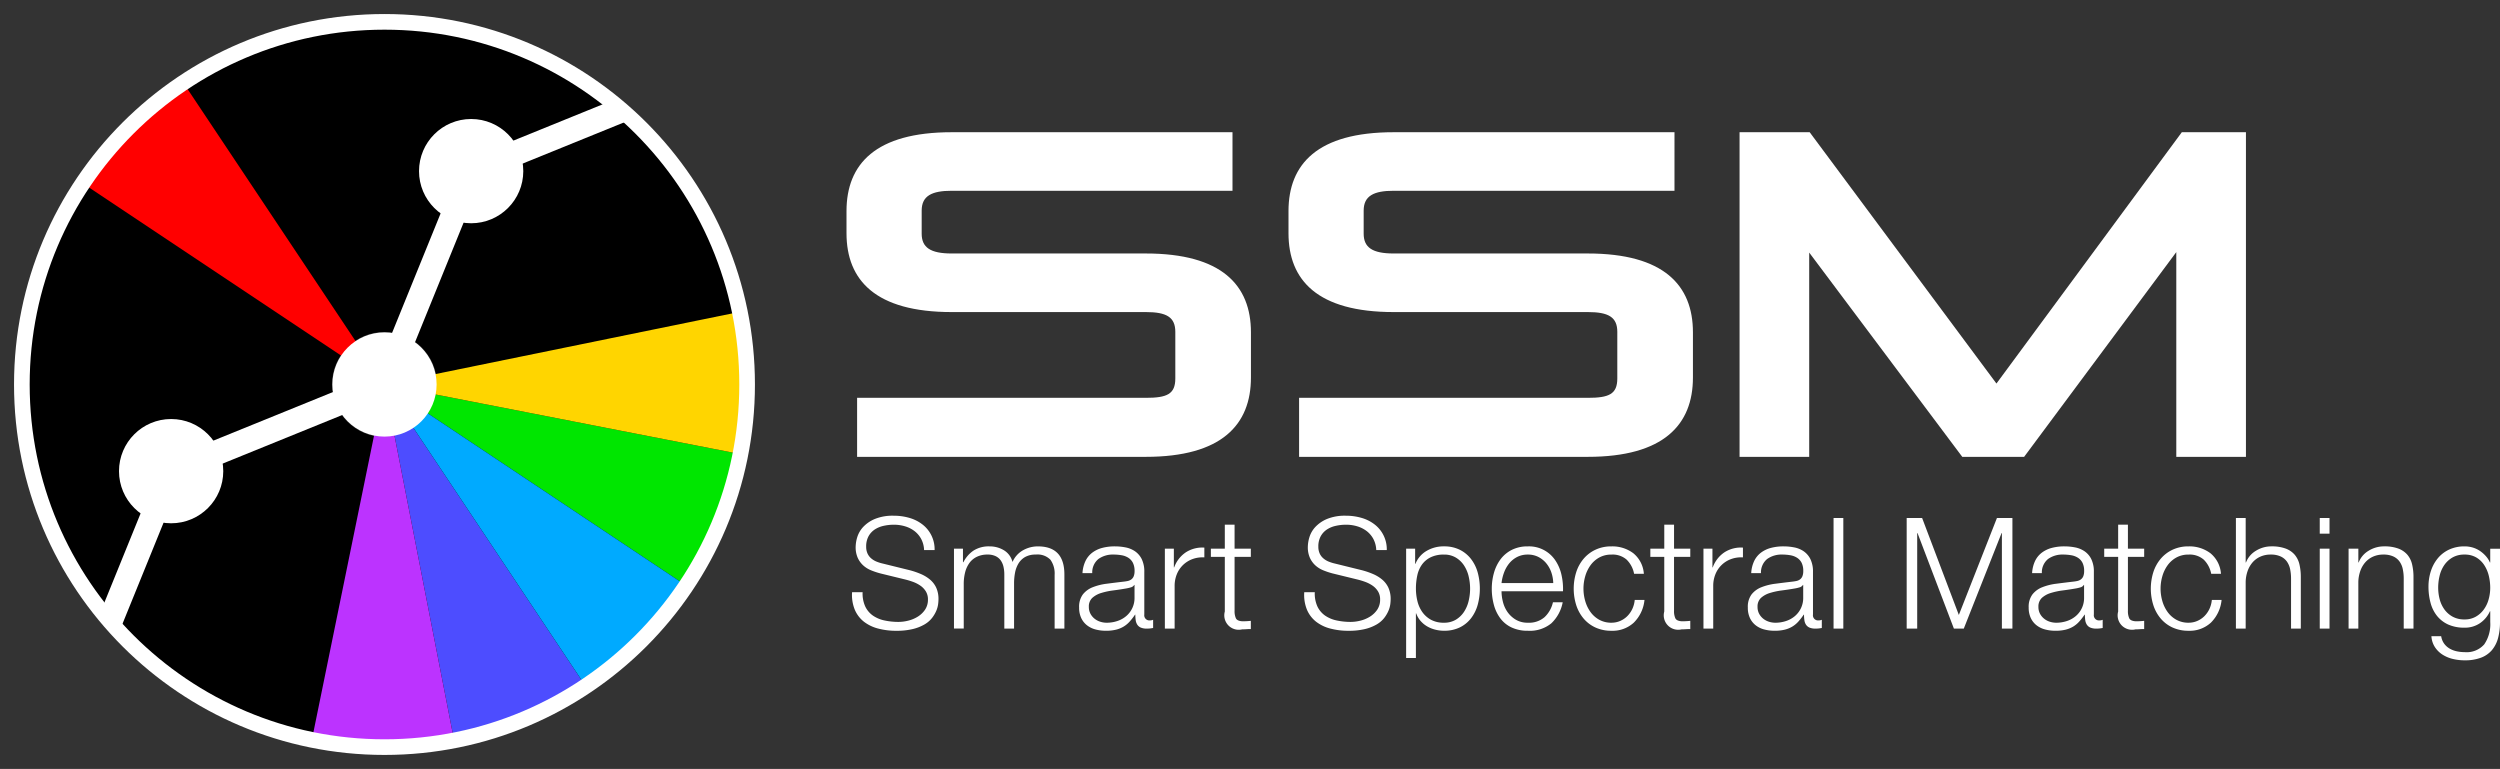 <svg xmlns="http://www.w3.org/2000/svg" xmlns:xlink="http://www.w3.org/1999/xlink" viewBox="0 0 174.37 53.633"><rect x="0" y="0" width="174.37" height="53.633" fill="#333333" stroke="none"/><defs><style>.cls-1,.cls-11,.cls-3{fill:none;stroke-miterlimit:10;}.cls-1,.cls-11{stroke:#fff;}.cls-1{stroke-width:1.091px;}.cls-2{clip-path:url(#clip-path);}.cls-3{stroke:#000;stroke-width:23.154px;}.cls-4{fill:#4d4dff;}.cls-5{fill:#bc33ff;}.cls-6{fill:#00e600;}.cls-7{fill:#ffd500;}.cls-8{fill:#0af;}.cls-9{fill:red;}.cls-10{fill:#fff;}.cls-11{stroke-width:1.728px;}</style><clipPath id="clip-path" transform="translate(0.978 0.978)"><circle class="cls-1" cx="25.839" cy="25.839" r="25.293"/></clipPath></defs><g id="Layer_2" data-name="Layer 2"><g id="Layer_1-2" data-name="Layer 1"><g class="cls-2"><circle class="cls-3" cx="26.817" cy="26.817" r="15.24"/><polygon class="cls-4" points="26.817 26.817 31.769 52.131 41.125 48.279 26.817 26.817 26.817 26.817"/><polygon class="cls-5" points="26.817 26.817 21.652 52.088 31.769 52.131 26.817 26.817 26.817 26.817"/><polygon class="cls-6" points="26.817 26.817 48.279 41.125 52.131 31.769 26.817 26.817 26.817 26.817"/><polyline class="cls-7" points="26.817 26.817 52.131 31.769 52.088 21.652 26.817 26.817"/><polygon class="cls-8" points="26.817 26.817 41.125 48.279 48.279 41.125 26.817 26.817 26.817 26.817"/><polygon class="cls-9" points="26.817 26.817 5.355 12.509 12.509 5.355 26.817 26.817 26.817 26.817"/><circle class="cls-10" cx="26.817" cy="26.817" r="3.636"/><circle class="cls-10" cx="11.936" cy="32.862" r="3.636"/><circle class="cls-10" cx="32.862" cy="11.936" r="3.636"/><polyline class="cls-11" points="47.743 5.891 32.862 11.936 26.817 26.817 11.936 32.862 5.891 47.743"/></g><circle class="cls-1" cx="26.817" cy="26.817" r="25.293"/><path class="cls-10" d="M58.803,30.888V26.77H78.939c1.48,0,2.059-.257,2.059-1.351V22.171c0-1.029-.611-1.383-2.059-1.383H65.397c-5.307,0-7.333-2.219-7.333-5.5V13.744c0-3.281,2.026-5.5,7.333-5.5H84.986V12.328H65.397c-1.383,0-2.09.354-2.09,1.383v1.608c0,.965.61,1.383,2.09,1.383h13.542c5.308,0,7.334,2.219,7.334,5.5v3.152c0,3.281-2.026,5.532-7.334,5.532Z" transform="translate(0.978 0.978)"/><path class="cls-10" d="M89.631,30.888V26.77h20.136c1.48,0,2.059-.257,2.059-1.351V22.171c0-1.029-.611-1.383-2.059-1.383H96.225c-5.307,0-7.333-2.219-7.333-5.5V13.744c0-3.281,2.026-5.5,7.333-5.5h19.589V12.328H96.225c-1.383,0-2.09.354-2.09,1.383v1.608c0,.965.61,1.383,2.09,1.383h13.542c5.308,0,7.334,2.219,7.334,5.5v3.152c0,3.281-2.026,5.532-7.334,5.532Z" transform="translate(0.978 0.978)"/><path class="cls-10" d="M150.814,30.888V16.606L140.199,30.888h-4.311L125.21,16.638V30.888h-4.857V8.243h4.89l13.027,17.53,12.93-17.53h4.472V30.888Z" transform="translate(0.978 0.978)"/><path class="cls-10" d="M59.37,41.32a1.632,1.632,0,0,0,.535.637,2.222,2.222,0,0,0,.805.34,4.603,4.603,0,0,0,.993.102,2.807,2.807,0,0,0,.659-.086,2.296,2.296,0,0,0,.664-.275,1.697,1.697,0,0,0,.513-.486,1.234,1.234,0,0,0,.205-.718,1.047,1.047,0,0,0-.145-.561,1.329,1.329,0,0,0-.378-.4,2.271,2.271,0,0,0-.513-.265,5.156,5.156,0,0,0-.551-.168L60.44,39.02a5.179,5.179,0,0,1-.653-.216,1.848,1.848,0,0,1-.556-.345,1.636,1.636,0,0,1-.384-.529,1.819,1.819,0,0,1-.145-.767,2.475,2.475,0,0,1,.107-.659,1.838,1.838,0,0,1,.405-.713,2.366,2.366,0,0,1,.815-.567,3.267,3.267,0,0,1,1.328-.232,3.883,3.883,0,0,1,1.091.151,2.693,2.693,0,0,1,.907.454,2.186,2.186,0,0,1,.854,1.793h-.734a1.782,1.782,0,0,0-.2-.772,1.724,1.724,0,0,0-.464-.551,2.038,2.038,0,0,0-.659-.334,2.671,2.671,0,0,0-.783-.113,3.235,3.235,0,0,0-.729.081,1.836,1.836,0,0,0-.616.259,1.343,1.343,0,0,0-.426.47,1.471,1.471,0,0,0-.162.724,1.113,1.113,0,0,0,.092.47.973.973,0,0,0,.254.34,1.322,1.322,0,0,0,.372.227,2.804,2.804,0,0,0,.448.14l1.879.464a5.46,5.46,0,0,1,.772.265,2.563,2.563,0,0,1,.638.389,1.641,1.641,0,0,1,.432.567,1.9,1.9,0,0,1,.156.81,2.98,2.98,0,0,1-.026.345,1.759,1.759,0,0,1-.13.459,2.285,2.285,0,0,1-.292.492,1.846,1.846,0,0,1-.518.448,3.007,3.007,0,0,1-.815.324,4.757,4.757,0,0,1-1.167.124,4.858,4.858,0,0,1-1.264-.157,2.723,2.723,0,0,1-.993-.48,2.119,2.119,0,0,1-.632-.832,2.731,2.731,0,0,1-.189-1.221h.734A2.183,2.183,0,0,0,59.37,41.32Z" transform="translate(0.978 0.978)"/><path class="cls-10" d="M66.187,37.292v.94h.032a2.134,2.134,0,0,1,.707-.81,1.978,1.978,0,0,1,1.118-.291,1.901,1.901,0,0,1,.999.27,1.327,1.327,0,0,1,.6.821,1.706,1.706,0,0,1,.734-.821,2.1,2.1,0,0,1,1.036-.27q1.847,0,1.848,1.955v3.78H72.58V39.117a1.647,1.647,0,0,0-.292-1.053,1.253,1.253,0,0,0-1.025-.362,1.459,1.459,0,0,0-.734.167,1.288,1.288,0,0,0-.465.448,1.913,1.913,0,0,0-.243.643,3.935,3.935,0,0,0-.07.75v3.154h-.68v-3.78a2.371,2.371,0,0,0-.059-.535,1.248,1.248,0,0,0-.194-.443.925.925,0,0,0-.362-.297,1.269,1.269,0,0,0-.551-.108,1.685,1.685,0,0,0-.75.157,1.376,1.376,0,0,0-.519.432,1.896,1.896,0,0,0-.297.648,3.197,3.197,0,0,0-.098.815v3.11H65.56V37.292Z" transform="translate(0.978 0.978)"/><path class="cls-10" d="M74.73,38.156a1.598,1.598,0,0,1,.47-.583,1.997,1.997,0,0,1,.696-.335,3.407,3.407,0,0,1,.886-.108,3.888,3.888,0,0,1,.734.07,1.77,1.77,0,0,1,.659.265,1.446,1.446,0,0,1,.476.545,1.971,1.971,0,0,1,.184.913v2.959a.358.358,0,0,0,.399.411.523.523,0,0,0,.216-.043v.573q-.119.021-.211.032a2.014,2.014,0,0,1-.231.011,1.03,1.03,0,0,1-.416-.07.558.558,0,0,1-.243-.2.744.744,0,0,1-.113-.308,2.582,2.582,0,0,1-.027-.395h-.021a4.526,4.526,0,0,1-.373.481,1.833,1.833,0,0,1-.421.35,1.939,1.939,0,0,1-.529.216,2.905,2.905,0,0,1-.707.076,2.798,2.798,0,0,1-.73-.092,1.632,1.632,0,0,1-.594-.292,1.388,1.388,0,0,1-.4-.507,1.682,1.682,0,0,1-.145-.729,1.441,1.441,0,0,1,.259-.913,1.632,1.632,0,0,1,.686-.502,3.937,3.937,0,0,1,.962-.243q.535-.07,1.085-.135c.143-.014.271-.032.378-.054a.662.662,0,0,0,.27-.114.531.531,0,0,0,.167-.221.964.964,0,0,0,.06-.367A1.246,1.246,0,0,0,78.04,38.28a.906.906,0,0,0-.314-.351,1.263,1.263,0,0,0-.465-.178,3.149,3.149,0,0,0-.567-.049,1.717,1.717,0,0,0-1.058.308,1.204,1.204,0,0,0-.432.988h-.681A2.264,2.264,0,0,1,74.73,38.156Zm3.402,1.664a.393.393,0,0,1-.249.173,2.551,2.551,0,0,1-.323.075c-.288.051-.586.096-.892.135a4.889,4.889,0,0,0-.837.178,1.637,1.637,0,0,0-.621.34.812.812,0,0,0-.243.632.989.989,0,0,0,.103.459,1.109,1.109,0,0,0,.275.346,1.204,1.204,0,0,0,.4.222,1.456,1.456,0,0,0,.464.076,2.325,2.325,0,0,0,.745-.119,1.827,1.827,0,0,0,.621-.346,1.649,1.649,0,0,0,.578-1.285v-.885Z" transform="translate(0.978 0.978)"/><path class="cls-10" d="M80.896,37.292v1.307h.021a2.134,2.134,0,0,1,.805-1.047,2.106,2.106,0,0,1,1.301-.335v.681a2.046,2.046,0,0,0-.842.124,1.9,1.9,0,0,0-.653.415,1.877,1.877,0,0,0-.427.643,2.15,2.15,0,0,0-.151.815v2.97h-.681V37.292Z" transform="translate(0.978 0.978)"/><path class="cls-10" d="M86.265,37.292v.572H85.131v3.758a1.215,1.215,0,0,0,.092.524c.06.126.214.196.459.21a5.299,5.299,0,0,0,.583-.032v.572c-.101,0-.202.004-.303.011s-.201.011-.302.011a1.005,1.005,0,0,1-1.21-1.242V37.864h-.972v-.572H84.45V35.618h.681v1.674Z" transform="translate(0.978 0.978)"/><path class="cls-10" d="M90.908,41.32a1.632,1.632,0,0,0,.535.637,2.222,2.222,0,0,0,.805.34,4.602,4.602,0,0,0,.993.102,2.807,2.807,0,0,0,.659-.086,2.296,2.296,0,0,0,.664-.275,1.697,1.697,0,0,0,.513-.486,1.234,1.234,0,0,0,.205-.718,1.047,1.047,0,0,0-.145-.561,1.329,1.329,0,0,0-.378-.4,2.275,2.275,0,0,0-.513-.265,5.151,5.151,0,0,0-.551-.168L91.978,39.02a5.174,5.174,0,0,1-.653-.216,1.847,1.847,0,0,1-.556-.345,1.636,1.636,0,0,1-.384-.529,1.819,1.819,0,0,1-.145-.767,2.475,2.475,0,0,1,.107-.659,1.837,1.837,0,0,1,.405-.713,2.366,2.366,0,0,1,.815-.567,3.267,3.267,0,0,1,1.328-.232,3.883,3.883,0,0,1,1.091.151,2.693,2.693,0,0,1,.907.454,2.186,2.186,0,0,1,.854,1.793h-.734a1.782,1.782,0,0,0-.2-.772,1.724,1.724,0,0,0-.464-.551,2.038,2.038,0,0,0-.659-.334,2.672,2.672,0,0,0-.783-.113,3.235,3.235,0,0,0-.729.081,1.836,1.836,0,0,0-.616.259,1.343,1.343,0,0,0-.426.47,1.471,1.471,0,0,0-.162.724,1.112,1.112,0,0,0,.092.47.973.973,0,0,0,.254.34,1.323,1.323,0,0,0,.372.227,2.809,2.809,0,0,0,.448.14l1.879.464a5.459,5.459,0,0,1,.772.265,2.561,2.561,0,0,1,.638.389,1.641,1.641,0,0,1,.432.567,1.9,1.9,0,0,1,.156.81,3.003,3.003,0,0,1-.026.345,1.762,1.762,0,0,1-.13.459,2.285,2.285,0,0,1-.292.492,1.846,1.846,0,0,1-.518.448,3.007,3.007,0,0,1-.815.324,4.757,4.757,0,0,1-1.167.124,4.858,4.858,0,0,1-1.264-.157,2.722,2.722,0,0,1-.993-.48,2.119,2.119,0,0,1-.632-.832,2.731,2.731,0,0,1-.189-1.221h.734A2.184,2.184,0,0,0,90.908,41.32Z" transform="translate(0.978 0.978)"/><path class="cls-10" d="M97.725,37.292v1.059h.021a1.819,1.819,0,0,1,.772-.902,2.325,2.325,0,0,1,1.215-.319,2.422,2.422,0,0,1,1.107.238,2.269,2.269,0,0,1,.783.643,2.743,2.743,0,0,1,.465.939,4.31,4.31,0,0,1,0,2.257,2.743,2.743,0,0,1-.465.939,2.217,2.217,0,0,1-.783.637,2.467,2.467,0,0,1-1.107.232,2.5,2.5,0,0,1-.605-.076,2.147,2.147,0,0,1-.562-.227,1.853,1.853,0,0,1-.459-.378,1.619,1.619,0,0,1-.308-.529h-.021v3.11h-.681V37.292Zm3.732,1.928a2.38,2.38,0,0,0-.324-.761,1.781,1.781,0,0,0-.567-.545,1.564,1.564,0,0,0-.831-.211,2.034,2.034,0,0,0-.939.195,1.63,1.63,0,0,0-.606.518,2.048,2.048,0,0,0-.318.756,4.33,4.33,0,0,0-.092.907,3.66,3.66,0,0,0,.102.859,2.23,2.23,0,0,0,.335.761,1.799,1.799,0,0,0,.604.545,1.831,1.831,0,0,0,.913.211,1.564,1.564,0,0,0,.831-.211,1.782,1.782,0,0,0,.567-.545,2.375,2.375,0,0,0,.324-.761,3.648,3.648,0,0,0,0-1.717Z" transform="translate(0.978 0.978)"/><path class="cls-10" d="M103.854,41.023a2.112,2.112,0,0,0,.329.708,1.888,1.888,0,0,0,.572.518,1.597,1.597,0,0,0,.832.206,1.652,1.652,0,0,0,1.166-.389,2.045,2.045,0,0,0,.584-1.037h.68a2.716,2.716,0,0,1-.793,1.469,2.369,2.369,0,0,1-1.637.518,2.595,2.595,0,0,1-1.14-.232,2.092,2.092,0,0,1-.782-.637,2.751,2.751,0,0,1-.448-.939,4.256,4.256,0,0,1-.146-1.129,4.027,4.027,0,0,1,.146-1.08,2.88,2.88,0,0,1,.448-.945,2.25,2.25,0,0,1,.782-.669,2.412,2.412,0,0,1,1.14-.254,2.204,2.204,0,0,1,1.917.978,2.936,2.936,0,0,1,.427,1.004,4.414,4.414,0,0,1,.107,1.15h-4.287A3.024,3.024,0,0,0,103.854,41.023Zm3.37-2.079a2.04,2.04,0,0,0-.352-.632,1.748,1.748,0,0,0-.551-.443,1.58,1.58,0,0,0-.734-.167,1.605,1.605,0,0,0-.745.167,1.748,1.748,0,0,0-.551.443,2.226,2.226,0,0,0-.362.637,3.108,3.108,0,0,0-.178.74h3.607A2.501,2.501,0,0,0,107.224,38.944Z" transform="translate(0.978 0.978)"/><path class="cls-10" d="M112.48,38.059a1.486,1.486,0,0,0-1.059-.356,1.723,1.723,0,0,0-.854.205,1.872,1.872,0,0,0-.61.54,2.452,2.452,0,0,0-.367.761,3.11,3.11,0,0,0,0,1.739,2.448,2.448,0,0,0,.367.761,1.866,1.866,0,0,0,.61.54,1.716,1.716,0,0,0,.854.206,1.505,1.505,0,0,0,.594-.119,1.603,1.603,0,0,0,.497-.329,1.78,1.78,0,0,0,.356-.502,1.891,1.891,0,0,0,.173-.637h.68a2.57,2.57,0,0,1-.745,1.582,2.181,2.181,0,0,1-1.555.567,2.613,2.613,0,0,1-1.129-.232,2.386,2.386,0,0,1-.826-.632,2.748,2.748,0,0,1-.508-.934,3.843,3.843,0,0,1,0-2.279,2.747,2.747,0,0,1,.508-.934,2.442,2.442,0,0,1,.826-.637,2.565,2.565,0,0,1,1.129-.238,2.428,2.428,0,0,1,1.518.475,2.031,2.031,0,0,1,.739,1.437h-.681A1.881,1.881,0,0,0,112.48,38.059Z" transform="translate(0.978 0.978)"/><path class="cls-10" d="M116.916,37.292v.572h-1.134v3.758a1.214,1.214,0,0,0,.092.524q.092.189.459.21a5.296,5.296,0,0,0,.583-.032v.572c-.1,0-.201.004-.302.011s-.202.011-.303.011a1.006,1.006,0,0,1-1.21-1.242V37.864H114.13v-.572h.972V35.618h.681v1.674Z" transform="translate(0.978 0.978)"/><path class="cls-10" d="M118.461,37.292v1.307h.021a2.139,2.139,0,0,1,.805-1.047,2.109,2.109,0,0,1,1.302-.335v.681a2.051,2.051,0,0,0-.843.124,1.861,1.861,0,0,0-1.08,1.059,2.152,2.152,0,0,0-.15.815v2.97h-.681V37.292Z" transform="translate(0.978 0.978)"/><path class="cls-10" d="M121.37,38.156a1.598,1.598,0,0,1,.47-.583,1.997,1.997,0,0,1,.696-.335,3.406,3.406,0,0,1,.886-.108,3.888,3.888,0,0,1,.734.07,1.771,1.771,0,0,1,.659.265,1.447,1.447,0,0,1,.475.545,1.971,1.971,0,0,1,.184.913v2.959a.358.358,0,0,0,.4.411.523.523,0,0,0,.216-.043v.573q-.119.021-.211.032a2.013,2.013,0,0,1-.231.011,1.03,1.03,0,0,1-.416-.07.558.558,0,0,1-.243-.2.744.744,0,0,1-.113-.308,2.582,2.582,0,0,1-.027-.395h-.021a4.538,4.538,0,0,1-.373.481,1.837,1.837,0,0,1-.421.35,1.941,1.941,0,0,1-.529.216,2.906,2.906,0,0,1-.707.076,2.799,2.799,0,0,1-.73-.092,1.632,1.632,0,0,1-.594-.292,1.387,1.387,0,0,1-.399-.507,1.681,1.681,0,0,1-.145-.729,1.44,1.44,0,0,1,.259-.913,1.631,1.631,0,0,1,.685-.502,3.938,3.938,0,0,1,.962-.243q.535-.07,1.085-.135c.143-.014.27-.032.378-.054a.662.662,0,0,0,.27-.114.53.53,0,0,0,.167-.221.962.962,0,0,0,.06-.367,1.246,1.246,0,0,0-.113-.567.906.906,0,0,0-.314-.351,1.263,1.263,0,0,0-.465-.178,3.149,3.149,0,0,0-.566-.049,1.717,1.717,0,0,0-1.059.308,1.204,1.204,0,0,0-.432.988h-.681A2.264,2.264,0,0,1,121.37,38.156Zm3.402,1.664a.393.393,0,0,1-.249.173,2.556,2.556,0,0,1-.323.075c-.288.051-.586.096-.892.135a4.893,4.893,0,0,0-.837.178,1.637,1.637,0,0,0-.621.34.812.812,0,0,0-.243.632.989.989,0,0,0,.102.459,1.11,1.11,0,0,0,.275.346,1.203,1.203,0,0,0,.4.222,1.456,1.456,0,0,0,.464.076,2.326,2.326,0,0,0,.745-.119,1.829,1.829,0,0,0,.621-.346,1.649,1.649,0,0,0,.578-1.285v-.885Z" transform="translate(0.978 0.978)"/><path class="cls-10" d="M127.59,35.153v7.712h-.681V35.153Z" transform="translate(0.978 0.978)"/><path class="cls-10" d="M133.087,35.153l2.56,6.761,2.657-6.761h1.08v7.712H138.65V36.201h-.021l-2.636,6.664h-.691l-2.537-6.664h-.022v6.664h-.734V35.153Z" transform="translate(0.978 0.978)"/><path class="cls-10" d="M140.961,38.156a1.587,1.587,0,0,1,.47-.583,1.982,1.982,0,0,1,.696-.335,3.401,3.401,0,0,1,.886-.108,3.902,3.902,0,0,1,.734.07,1.773,1.773,0,0,1,.658.265,1.431,1.431,0,0,1,.476.545,1.971,1.971,0,0,1,.184.913v2.959a.358.358,0,0,0,.399.411.523.523,0,0,0,.216-.043v.573c-.079.014-.149.025-.21.032a2.035,2.035,0,0,1-.233.011,1.031,1.031,0,0,1-.416-.07.558.558,0,0,1-.243-.2.755.755,0,0,1-.113-.308,2.709,2.709,0,0,1-.026-.395h-.021a4.646,4.646,0,0,1-.373.481,1.857,1.857,0,0,1-.421.35,1.967,1.967,0,0,1-.529.216,2.915,2.915,0,0,1-.708.076,2.79,2.79,0,0,1-.729-.092,1.633,1.633,0,0,1-.594-.292,1.391,1.391,0,0,1-.4-.507,1.695,1.695,0,0,1-.145-.729,1.441,1.441,0,0,1,.26-.913,1.625,1.625,0,0,1,.685-.502,3.929,3.929,0,0,1,.961-.243q.535-.07,1.086-.135.215-.021.378-.054a.664.664,0,0,0,.27-.114.525.525,0,0,0,.168-.221.964.964,0,0,0,.059-.367,1.233,1.233,0,0,0-.113-.567.89.89,0,0,0-.313-.351,1.251,1.251,0,0,0-.464-.178,3.159,3.159,0,0,0-.567-.049,1.716,1.716,0,0,0-1.058.308,1.205,1.205,0,0,0-.433.988h-.681A2.281,2.281,0,0,1,140.961,38.156Zm3.401,1.664a.39.39,0,0,1-.248.173,2.57,2.57,0,0,1-.324.075q-.432.076-.891.135a4.873,4.873,0,0,0-.837.178,1.63,1.63,0,0,0-.621.34.812.812,0,0,0-.243.632.99.99,0,0,0,.102.459,1.112,1.112,0,0,0,.275.346,1.199,1.199,0,0,0,.399.222,1.462,1.462,0,0,0,.465.076,2.334,2.334,0,0,0,.745-.119,1.837,1.837,0,0,0,.621-.346,1.643,1.643,0,0,0,.577-1.285v-.885Z" transform="translate(0.978 0.978)"/><path class="cls-10" d="M148.574,37.292v.572h-1.134v3.758a1.214,1.214,0,0,0,.092.524q.091.189.459.21a5.3,5.3,0,0,0,.583-.032v.572c-.101,0-.202.004-.303.011s-.201.011-.302.011a1.005,1.005,0,0,1-1.21-1.242V37.864h-.972v-.572h.972V35.618h.681v1.674Z" transform="translate(0.978 0.978)"/><path class="cls-10" d="M152.732,38.059a1.487,1.487,0,0,0-1.059-.356,1.723,1.723,0,0,0-.854.205,1.872,1.872,0,0,0-.61.54,2.452,2.452,0,0,0-.367.761,3.11,3.11,0,0,0,0,1.739,2.448,2.448,0,0,0,.367.761,1.866,1.866,0,0,0,.61.54,1.716,1.716,0,0,0,.854.206,1.504,1.504,0,0,0,.594-.119,1.602,1.602,0,0,0,.497-.329,1.776,1.776,0,0,0,.356-.502,1.893,1.893,0,0,0,.173-.637h.68a2.571,2.571,0,0,1-.745,1.582,2.181,2.181,0,0,1-1.555.567,2.612,2.612,0,0,1-1.129-.232,2.388,2.388,0,0,1-.826-.632,2.748,2.748,0,0,1-.508-.934,3.841,3.841,0,0,1,0-2.279,2.747,2.747,0,0,1,.508-.934,2.444,2.444,0,0,1,.826-.637,2.565,2.565,0,0,1,1.129-.238,2.428,2.428,0,0,1,1.518.475,2.031,2.031,0,0,1,.739,1.437h-.681A1.882,1.882,0,0,0,152.732,38.059Z" transform="translate(0.978 0.978)"/><path class="cls-10" d="M155.654,35.153v3.1h.021a1.636,1.636,0,0,1,.691-.815,2.027,2.027,0,0,1,1.091-.308,2.744,2.744,0,0,1,.978.151,1.549,1.549,0,0,1,.632.426,1.602,1.602,0,0,1,.335.675,3.82,3.82,0,0,1,.097.896v3.586h-.681V39.387a3.24,3.24,0,0,0-.064-.664,1.408,1.408,0,0,0-.227-.535,1.102,1.102,0,0,0-.438-.356,1.605,1.605,0,0,0-.685-.13,1.732,1.732,0,0,0-.73.146,1.582,1.582,0,0,0-.54.399,1.856,1.856,0,0,0-.346.605,2.445,2.445,0,0,0-.135.761v3.251h-.681V35.153Z" transform="translate(0.978 0.978)"/><path class="cls-10" d="M161.501,35.153v1.091H160.82V35.153Zm0,2.139v5.573H160.82V37.292Z" transform="translate(0.978 0.978)"/><path class="cls-10" d="M163.512,37.292v.961h.022a1.629,1.629,0,0,1,.69-.815,2.029,2.029,0,0,1,1.091-.308,2.741,2.741,0,0,1,.978.151,1.543,1.543,0,0,1,.632.426,1.592,1.592,0,0,1,.335.675,3.818,3.818,0,0,1,.098.896v3.586h-.681V39.387a3.169,3.169,0,0,0-.065-.664,1.392,1.392,0,0,0-.227-.535,1.095,1.095,0,0,0-.438-.356,1.605,1.605,0,0,0-.685-.13,1.731,1.731,0,0,0-.729.146,1.573,1.573,0,0,0-.54.399,1.821,1.821,0,0,0-.346.605,2.474,2.474,0,0,0-.136.761v3.251h-.68V37.292Z" transform="translate(0.978 0.978)"/><path class="cls-10" d="M173.257,43.523a2.168,2.168,0,0,1-.427.842,1.858,1.858,0,0,1-.762.529,3.161,3.161,0,0,1-1.149.184,3.457,3.457,0,0,1-.821-.097,2.331,2.331,0,0,1-.718-.302,1.776,1.776,0,0,1-.529-.524,1.559,1.559,0,0,1-.243-.761h.681a1.199,1.199,0,0,0,.21.524,1.266,1.266,0,0,0,.378.34,1.674,1.674,0,0,0,.492.189,2.558,2.558,0,0,0,.551.06,1.633,1.633,0,0,0,1.371-.54,2.482,2.482,0,0,0,.421-1.555v-.756H172.69a1.989,1.989,0,0,1-.696.832,1.859,1.859,0,0,1-1.074.313,2.699,2.699,0,0,1-1.145-.221,2.134,2.134,0,0,1-.783-.61,2.474,2.474,0,0,1-.447-.913,4.297,4.297,0,0,1-.141-1.118,3.485,3.485,0,0,1,.167-1.085,2.684,2.684,0,0,1,.486-.896,2.256,2.256,0,0,1,.788-.605,2.497,2.497,0,0,1,1.075-.222,1.955,1.955,0,0,1,.588.086,1.86,1.86,0,0,1,.503.243,2.167,2.167,0,0,1,.404.362,1.638,1.638,0,0,1,.275.432h.021v-.961h.681v5.119A4.249,4.249,0,0,1,173.257,43.523Zm-1.561-1.485a1.773,1.773,0,0,0,.561-.497,2.174,2.174,0,0,0,.34-.707,2.97,2.97,0,0,0,.113-.821,3.572,3.572,0,0,0-.097-.821,2.374,2.374,0,0,0-.314-.745,1.692,1.692,0,0,0-.556-.54,1.576,1.576,0,0,0-.826-.205,1.635,1.635,0,0,0-.832.2,1.776,1.776,0,0,0-.572.523,2.192,2.192,0,0,0-.329.74,3.481,3.481,0,0,0-.103.848,3.121,3.121,0,0,0,.108.821,2.108,2.108,0,0,0,.335.707,1.732,1.732,0,0,0,.572.497,1.687,1.687,0,0,0,.821.189A1.556,1.556,0,0,0,171.696,42.038Z" transform="translate(0.978 0.978)"/></g></g></svg>
